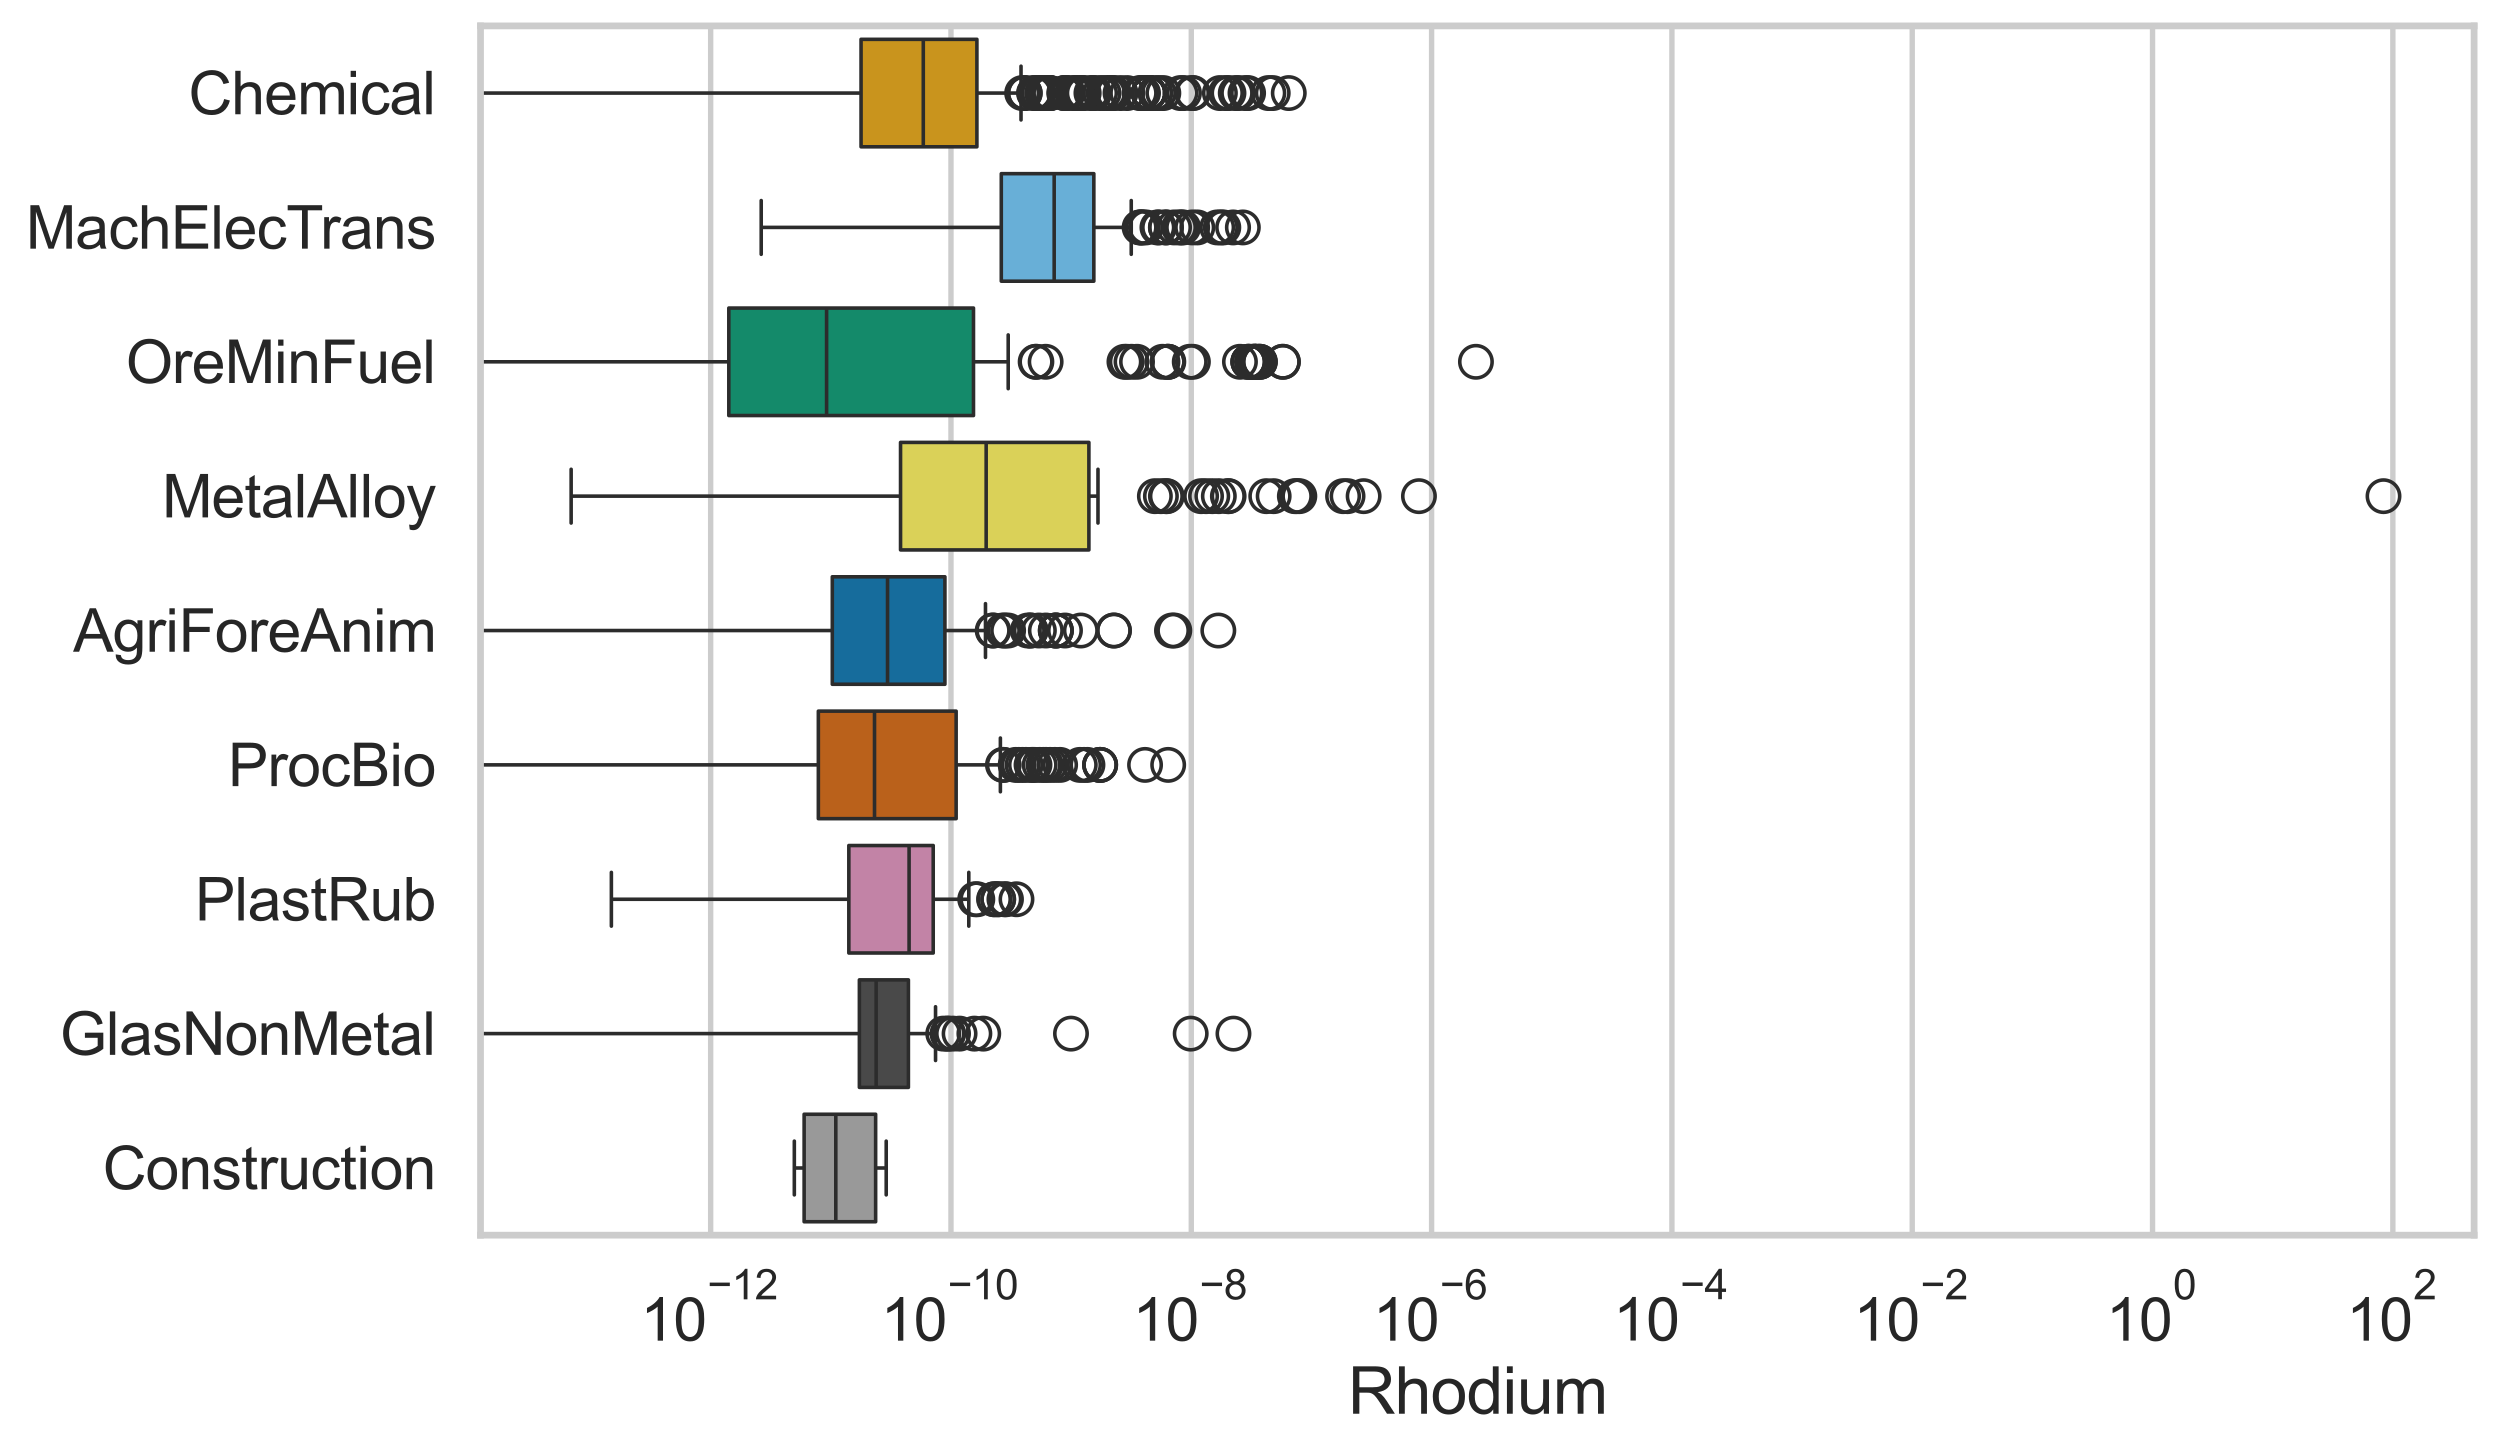 <?xml version="1.0" encoding="utf-8" standalone="no"?>
<!DOCTYPE svg PUBLIC "-//W3C//DTD SVG 1.1//EN"
  "http://www.w3.org/Graphics/SVG/1.1/DTD/svg11.dtd">
<svg xmlns:xlink="http://www.w3.org/1999/xlink" width="695.577pt" height="404.121pt" viewBox="0 0 695.577 404.121" xmlns="http://www.w3.org/2000/svg" version="1.1">
 <defs>
  <style type="text/css">*{stroke-linejoin: round; stroke-linecap: butt}</style>
 </defs>
 <g id="figure_1">
  <g id="patch_1">
   <path d="M 0 404.121 
L 695.577 404.121 
L 695.577 0 
L 0 0 
z
" style="fill: #ffffff"/>
  </g>
  <g id="axes_1">
   <g id="patch_2">
    <path d="M 133.697 343.665 
L 688.377 343.665 
L 688.377 7.2 
L 133.697 7.2 
z
" style="fill: #ffffff"/>
   </g>
   <g id="matplotlib.axis_1">
    <g id="xtick_1">
     <g id="line2d_1">
      <path d="M 197.726 343.665 
L 197.726 7.2 
" clip-path="url(#p642fc588e4)" style="fill: none; stroke: #cccccc; stroke-width: 1.5; stroke-linecap: round"/>
     </g>
     <g id="text_1">
      <!-- $\mathdefault{10^{-12}}$ -->
      <g style="fill: #262626" transform="translate(178.173 373.18) scale(0.165 -0.165)">
       <defs>
        <path id="ArialMT-31" d="M 2384 0 
L 1822 0 
L 1822 3584 
Q 1619 3391 1289 3197 
Q 959 3003 697 2906 
L 697 3450 
Q 1169 3672 1522 3987 
Q 1875 4303 2022 4600 
L 2384 4600 
L 2384 0 
z
" transform="scale(0.016)"/>
        <path id="ArialMT-30" d="M 266 2259 
Q 266 3072 433 3567 
Q 600 4063 929 4331 
Q 1259 4600 1759 4600 
Q 2128 4600 2406 4451 
Q 2684 4303 2865 4023 
Q 3047 3744 3150 3342 
Q 3253 2941 3253 2259 
Q 3253 1453 3087 958 
Q 2922 463 2592 192 
Q 2263 -78 1759 -78 
Q 1097 -78 719 397 
Q 266 969 266 2259 
z
M 844 2259 
Q 844 1131 1108 757 
Q 1372 384 1759 384 
Q 2147 384 2411 759 
Q 2675 1134 2675 2259 
Q 2675 3391 2411 3762 
Q 2147 4134 1753 4134 
Q 1366 4134 1134 3806 
Q 844 3388 844 2259 
z
" transform="scale(0.016)"/>
        <path id="ArialMT-2212" d="M 3381 1997 
L 356 1997 
L 356 2522 
L 3381 2522 
L 3381 1997 
z
" transform="scale(0.016)"/>
        <path id="ArialMT-32" d="M 3222 541 
L 3222 0 
L 194 0 
Q 188 203 259 391 
Q 375 700 629 1000 
Q 884 1300 1366 1694 
Q 2113 2306 2375 2664 
Q 2638 3022 2638 3341 
Q 2638 3675 2398 3904 
Q 2159 4134 1775 4134 
Q 1369 4134 1125 3890 
Q 881 3647 878 3216 
L 300 3275 
Q 359 3922 746 4261 
Q 1134 4600 1788 4600 
Q 2447 4600 2831 4234 
Q 3216 3869 3216 3328 
Q 3216 3053 3103 2787 
Q 2991 2522 2730 2228 
Q 2469 1934 1863 1422 
Q 1356 997 1212 845 
Q 1069 694 975 541 
L 3222 541 
z
" transform="scale(0.016)"/>
       </defs>
       <use xlink:href="#ArialMT-31" transform="translate(0 0.994)"/>
       <use xlink:href="#ArialMT-30" transform="translate(55.615 0.994)"/>
       <use xlink:href="#ArialMT-2212" transform="translate(112.973 70.688) scale(0.7)"/>
       <use xlink:href="#ArialMT-31" transform="translate(153.852 70.688) scale(0.7)"/>
       <use xlink:href="#ArialMT-32" transform="translate(192.782 70.688) scale(0.7)"/>
      </g>
     </g>
    </g>
    <g id="xtick_2">
     <g id="line2d_2">
      <path d="M 264.589 343.665 
L 264.589 7.2 
" clip-path="url(#p642fc588e4)" style="fill: none; stroke: #cccccc; stroke-width: 1.5; stroke-linecap: round"/>
     </g>
     <g id="text_2">
      <!-- $\mathdefault{10^{-10}}$ -->
      <g style="fill: #262626" transform="translate(245.036 373.18) scale(0.165 -0.165)">
       <use xlink:href="#ArialMT-31" transform="translate(0 0.994)"/>
       <use xlink:href="#ArialMT-30" transform="translate(55.615 0.994)"/>
       <use xlink:href="#ArialMT-2212" transform="translate(112.973 70.688) scale(0.7)"/>
       <use xlink:href="#ArialMT-31" transform="translate(153.852 70.688) scale(0.7)"/>
       <use xlink:href="#ArialMT-30" transform="translate(192.782 70.688) scale(0.7)"/>
      </g>
     </g>
    </g>
    <g id="xtick_3">
     <g id="line2d_3">
      <path d="M 331.452 343.665 
L 331.452 7.2 
" clip-path="url(#p642fc588e4)" style="fill: none; stroke: #cccccc; stroke-width: 1.5; stroke-linecap: round"/>
     </g>
     <g id="text_3">
      <!-- $\mathdefault{10^{-8}}$ -->
      <g style="fill: #262626" transform="translate(315.117 373.18) scale(0.165 -0.165)">
       <defs>
        <path id="ArialMT-38" d="M 1131 2484 
Q 781 2613 612 2850 
Q 444 3088 444 3419 
Q 444 3919 803 4259 
Q 1163 4600 1759 4600 
Q 2359 4600 2725 4251 
Q 3091 3903 3091 3403 
Q 3091 3084 2923 2848 
Q 2756 2613 2416 2484 
Q 2838 2347 3058 2040 
Q 3278 1734 3278 1309 
Q 3278 722 2862 322 
Q 2447 -78 1769 -78 
Q 1091 -78 675 323 
Q 259 725 259 1325 
Q 259 1772 486 2073 
Q 713 2375 1131 2484 
z
M 1019 3438 
Q 1019 3113 1228 2906 
Q 1438 2700 1772 2700 
Q 2097 2700 2305 2904 
Q 2513 3109 2513 3406 
Q 2513 3716 2298 3927 
Q 2084 4138 1766 4138 
Q 1444 4138 1231 3931 
Q 1019 3725 1019 3438 
z
M 838 1322 
Q 838 1081 952 856 
Q 1066 631 1291 507 
Q 1516 384 1775 384 
Q 2178 384 2440 643 
Q 2703 903 2703 1303 
Q 2703 1709 2433 1975 
Q 2163 2241 1756 2241 
Q 1359 2241 1098 1978 
Q 838 1716 838 1322 
z
" transform="scale(0.016)"/>
       </defs>
       <use xlink:href="#ArialMT-31" transform="translate(0 0.994)"/>
       <use xlink:href="#ArialMT-30" transform="translate(55.615 0.994)"/>
       <use xlink:href="#ArialMT-2212" transform="translate(112.973 70.688) scale(0.7)"/>
       <use xlink:href="#ArialMT-38" transform="translate(153.852 70.688) scale(0.7)"/>
      </g>
     </g>
    </g>
    <g id="xtick_4">
     <g id="line2d_4">
      <path d="M 398.315 343.665 
L 398.315 7.2 
" clip-path="url(#p642fc588e4)" style="fill: none; stroke: #cccccc; stroke-width: 1.5; stroke-linecap: round"/>
     </g>
     <g id="text_4">
      <!-- $\mathdefault{10^{-6}}$ -->
      <g style="fill: #262626" transform="translate(381.98 373.18) scale(0.165 -0.165)">
       <defs>
        <path id="ArialMT-36" d="M 3184 3459 
L 2625 3416 
Q 2550 3747 2413 3897 
Q 2184 4138 1850 4138 
Q 1581 4138 1378 3988 
Q 1113 3794 959 3422 
Q 806 3050 800 2363 
Q 1003 2672 1297 2822 
Q 1591 2972 1913 2972 
Q 2475 2972 2870 2558 
Q 3266 2144 3266 1488 
Q 3266 1056 3080 686 
Q 2894 316 2569 119 
Q 2244 -78 1831 -78 
Q 1128 -78 684 439 
Q 241 956 241 2144 
Q 241 3472 731 4075 
Q 1159 4600 1884 4600 
Q 2425 4600 2770 4297 
Q 3116 3994 3184 3459 
z
M 888 1484 
Q 888 1194 1011 928 
Q 1134 663 1356 523 
Q 1578 384 1822 384 
Q 2178 384 2434 671 
Q 2691 959 2691 1453 
Q 2691 1928 2437 2201 
Q 2184 2475 1800 2475 
Q 1419 2475 1153 2201 
Q 888 1928 888 1484 
z
" transform="scale(0.016)"/>
       </defs>
       <use xlink:href="#ArialMT-31" transform="translate(0 0.994)"/>
       <use xlink:href="#ArialMT-30" transform="translate(55.615 0.994)"/>
       <use xlink:href="#ArialMT-2212" transform="translate(112.973 70.688) scale(0.7)"/>
       <use xlink:href="#ArialMT-36" transform="translate(153.852 70.688) scale(0.7)"/>
      </g>
     </g>
    </g>
    <g id="xtick_5">
     <g id="line2d_5">
      <path d="M 465.178 343.665 
L 465.178 7.2 
" clip-path="url(#p642fc588e4)" style="fill: none; stroke: #cccccc; stroke-width: 1.5; stroke-linecap: round"/>
     </g>
     <g id="text_5">
      <!-- $\mathdefault{10^{-4}}$ -->
      <g style="fill: #262626" transform="translate(448.843 373.015) scale(0.165 -0.165)">
       <defs>
        <path id="ArialMT-34" d="M 2069 0 
L 2069 1097 
L 81 1097 
L 81 1613 
L 2172 4581 
L 2631 4581 
L 2631 1613 
L 3250 1613 
L 3250 1097 
L 2631 1097 
L 2631 0 
L 2069 0 
z
M 2069 1613 
L 2069 3678 
L 634 1613 
L 2069 1613 
z
" transform="scale(0.016)"/>
       </defs>
       <use xlink:href="#ArialMT-31" transform="translate(0 0.202)"/>
       <use xlink:href="#ArialMT-30" transform="translate(55.615 0.202)"/>
       <use xlink:href="#ArialMT-2212" transform="translate(112.973 69.895) scale(0.7)"/>
       <use xlink:href="#ArialMT-34" transform="translate(153.852 69.895) scale(0.7)"/>
      </g>
     </g>
    </g>
    <g id="xtick_6">
     <g id="line2d_6">
      <path d="M 532.041 343.665 
L 532.041 7.2 
" clip-path="url(#p642fc588e4)" style="fill: none; stroke: #cccccc; stroke-width: 1.5; stroke-linecap: round"/>
     </g>
     <g id="text_6">
      <!-- $\mathdefault{10^{-2}}$ -->
      <g style="fill: #262626" transform="translate(515.706 373.18) scale(0.165 -0.165)">
       <use xlink:href="#ArialMT-31" transform="translate(0 0.994)"/>
       <use xlink:href="#ArialMT-30" transform="translate(55.615 0.994)"/>
       <use xlink:href="#ArialMT-2212" transform="translate(112.973 70.688) scale(0.7)"/>
       <use xlink:href="#ArialMT-32" transform="translate(153.852 70.688) scale(0.7)"/>
      </g>
     </g>
    </g>
    <g id="xtick_7">
     <g id="line2d_7">
      <path d="M 598.904 343.665 
L 598.904 7.2 
" clip-path="url(#p642fc588e4)" style="fill: none; stroke: #cccccc; stroke-width: 1.5; stroke-linecap: round"/>
     </g>
     <g id="text_7">
      <!-- $\mathdefault{10^{0}}$ -->
      <g style="fill: #262626" transform="translate(585.951 373.18) scale(0.165 -0.165)">
       <use xlink:href="#ArialMT-31" transform="translate(0 0.994)"/>
       <use xlink:href="#ArialMT-30" transform="translate(55.615 0.994)"/>
       <use xlink:href="#ArialMT-30" transform="translate(112.973 70.688) scale(0.7)"/>
      </g>
     </g>
    </g>
    <g id="xtick_8">
     <g id="line2d_8">
      <path d="M 665.766 343.665 
L 665.766 7.2 
" clip-path="url(#p642fc588e4)" style="fill: none; stroke: #cccccc; stroke-width: 1.5; stroke-linecap: round"/>
     </g>
     <g id="text_8">
      <!-- $\mathdefault{10^{2}}$ -->
      <g style="fill: #262626" transform="translate(652.814 373.18) scale(0.165 -0.165)">
       <use xlink:href="#ArialMT-31" transform="translate(0 0.994)"/>
       <use xlink:href="#ArialMT-30" transform="translate(55.615 0.994)"/>
       <use xlink:href="#ArialMT-32" transform="translate(112.973 70.688) scale(0.7)"/>
      </g>
     </g>
    </g>
    <g id="text_9">
     <!-- Rhodium -->
     <g style="fill: #262626" transform="translate(375.021 393.344) scale(0.18 -0.18)">
      <defs>
       <path id="ArialMT-52" d="M 503 0 
L 503 4581 
L 2534 4581 
Q 3147 4581 3465 4457 
Q 3784 4334 3975 4021 
Q 4166 3709 4166 3331 
Q 4166 2844 3850 2509 
Q 3534 2175 2875 2084 
Q 3116 1969 3241 1856 
Q 3506 1613 3744 1247 
L 4541 0 
L 3778 0 
L 3172 953 
Q 2906 1366 2734 1584 
Q 2563 1803 2427 1890 
Q 2291 1978 2150 2013 
Q 2047 2034 1813 2034 
L 1109 2034 
L 1109 0 
L 503 0 
z
M 1109 2559 
L 2413 2559 
Q 2828 2559 3062 2645 
Q 3297 2731 3419 2920 
Q 3541 3109 3541 3331 
Q 3541 3656 3305 3865 
Q 3069 4075 2559 4075 
L 1109 4075 
L 1109 2559 
z
" transform="scale(0.016)"/>
       <path id="ArialMT-68" d="M 422 0 
L 422 4581 
L 984 4581 
L 984 2938 
Q 1378 3394 1978 3394 
Q 2347 3394 2619 3248 
Q 2891 3103 3008 2847 
Q 3125 2591 3125 2103 
L 3125 0 
L 2563 0 
L 2563 2103 
Q 2563 2525 2380 2717 
Q 2197 2909 1863 2909 
Q 1613 2909 1392 2779 
Q 1172 2650 1078 2428 
Q 984 2206 984 1816 
L 984 0 
L 422 0 
z
" transform="scale(0.016)"/>
       <path id="ArialMT-6f" d="M 213 1659 
Q 213 2581 725 3025 
Q 1153 3394 1769 3394 
Q 2453 3394 2887 2945 
Q 3322 2497 3322 1706 
Q 3322 1066 3130 698 
Q 2938 331 2570 128 
Q 2203 -75 1769 -75 
Q 1072 -75 642 372 
Q 213 819 213 1659 
z
M 791 1659 
Q 791 1022 1069 705 
Q 1347 388 1769 388 
Q 2188 388 2466 706 
Q 2744 1025 2744 1678 
Q 2744 2294 2464 2611 
Q 2184 2928 1769 2928 
Q 1347 2928 1069 2612 
Q 791 2297 791 1659 
z
" transform="scale(0.016)"/>
       <path id="ArialMT-64" d="M 2575 0 
L 2575 419 
Q 2259 -75 1647 -75 
Q 1250 -75 917 144 
Q 584 363 401 755 
Q 219 1147 219 1656 
Q 219 2153 384 2558 
Q 550 2963 881 3178 
Q 1213 3394 1622 3394 
Q 1922 3394 2156 3267 
Q 2391 3141 2538 2938 
L 2538 4581 
L 3097 4581 
L 3097 0 
L 2575 0 
z
M 797 1656 
Q 797 1019 1065 703 
Q 1334 388 1700 388 
Q 2069 388 2326 689 
Q 2584 991 2584 1609 
Q 2584 2291 2321 2609 
Q 2059 2928 1675 2928 
Q 1300 2928 1048 2622 
Q 797 2316 797 1656 
z
" transform="scale(0.016)"/>
       <path id="ArialMT-69" d="M 425 3934 
L 425 4581 
L 988 4581 
L 988 3934 
L 425 3934 
z
M 425 0 
L 425 3319 
L 988 3319 
L 988 0 
L 425 0 
z
" transform="scale(0.016)"/>
       <path id="ArialMT-75" d="M 2597 0 
L 2597 488 
Q 2209 -75 1544 -75 
Q 1250 -75 995 37 
Q 741 150 617 320 
Q 494 491 444 738 
Q 409 903 409 1263 
L 409 3319 
L 972 3319 
L 972 1478 
Q 972 1038 1006 884 
Q 1059 663 1231 536 
Q 1403 409 1656 409 
Q 1909 409 2131 539 
Q 2353 669 2445 892 
Q 2538 1116 2538 1541 
L 2538 3319 
L 3100 3319 
L 3100 0 
L 2597 0 
z
" transform="scale(0.016)"/>
       <path id="ArialMT-6d" d="M 422 0 
L 422 3319 
L 925 3319 
L 925 2853 
Q 1081 3097 1340 3245 
Q 1600 3394 1931 3394 
Q 2300 3394 2536 3241 
Q 2772 3088 2869 2813 
Q 3263 3394 3894 3394 
Q 4388 3394 4653 3120 
Q 4919 2847 4919 2278 
L 4919 0 
L 4359 0 
L 4359 2091 
Q 4359 2428 4304 2576 
Q 4250 2725 4106 2815 
Q 3963 2906 3769 2906 
Q 3419 2906 3187 2673 
Q 2956 2441 2956 1928 
L 2956 0 
L 2394 0 
L 2394 2156 
Q 2394 2531 2256 2718 
Q 2119 2906 1806 2906 
Q 1569 2906 1367 2781 
Q 1166 2656 1075 2415 
Q 984 2175 984 1722 
L 984 0 
L 422 0 
z
" transform="scale(0.016)"/>
      </defs>
      <use xlink:href="#ArialMT-52"/>
      <use xlink:href="#ArialMT-68" transform="translate(72.217 0)"/>
      <use xlink:href="#ArialMT-6f" transform="translate(127.832 0)"/>
      <use xlink:href="#ArialMT-64" transform="translate(183.447 0)"/>
      <use xlink:href="#ArialMT-69" transform="translate(239.062 0)"/>
      <use xlink:href="#ArialMT-75" transform="translate(261.279 0)"/>
      <use xlink:href="#ArialMT-6d" transform="translate(316.895 0)"/>
     </g>
    </g>
   </g>
   <g id="matplotlib.axis_2">
    <g id="ytick_1">
     <g id="text_10">
      <!-- Chemical -->
      <g style="fill: #262626" transform="translate(52.428 31.798) scale(0.165 -0.165)">
       <defs>
        <path id="ArialMT-43" d="M 3763 1606 
L 4369 1453 
Q 4178 706 3683 314 
Q 3188 -78 2472 -78 
Q 1731 -78 1267 223 
Q 803 525 561 1097 
Q 319 1669 319 2325 
Q 319 3041 592 3573 
Q 866 4106 1370 4382 
Q 1875 4659 2481 4659 
Q 3169 4659 3637 4309 
Q 4106 3959 4291 3325 
L 3694 3184 
Q 3534 3684 3231 3912 
Q 2928 4141 2469 4141 
Q 1941 4141 1586 3887 
Q 1231 3634 1087 3207 
Q 944 2781 944 2328 
Q 944 1744 1114 1308 
Q 1284 872 1643 656 
Q 2003 441 2422 441 
Q 2931 441 3284 734 
Q 3638 1028 3763 1606 
z
" transform="scale(0.016)"/>
        <path id="ArialMT-65" d="M 2694 1069 
L 3275 997 
Q 3138 488 2766 206 
Q 2394 -75 1816 -75 
Q 1088 -75 661 373 
Q 234 822 234 1631 
Q 234 2469 665 2931 
Q 1097 3394 1784 3394 
Q 2450 3394 2872 2941 
Q 3294 2488 3294 1666 
Q 3294 1616 3291 1516 
L 816 1516 
Q 847 969 1125 678 
Q 1403 388 1819 388 
Q 2128 388 2347 550 
Q 2566 713 2694 1069 
z
M 847 1978 
L 2700 1978 
Q 2663 2397 2488 2606 
Q 2219 2931 1791 2931 
Q 1403 2931 1139 2672 
Q 875 2413 847 1978 
z
" transform="scale(0.016)"/>
        <path id="ArialMT-63" d="M 2588 1216 
L 3141 1144 
Q 3050 572 2676 248 
Q 2303 -75 1759 -75 
Q 1078 -75 664 370 
Q 250 816 250 1647 
Q 250 2184 428 2587 
Q 606 2991 970 3192 
Q 1334 3394 1763 3394 
Q 2303 3394 2647 3120 
Q 2991 2847 3088 2344 
L 2541 2259 
Q 2463 2594 2264 2762 
Q 2066 2931 1784 2931 
Q 1359 2931 1093 2626 
Q 828 2322 828 1663 
Q 828 994 1084 691 
Q 1341 388 1753 388 
Q 2084 388 2306 591 
Q 2528 794 2588 1216 
z
" transform="scale(0.016)"/>
        <path id="ArialMT-61" d="M 2588 409 
Q 2275 144 1986 34 
Q 1697 -75 1366 -75 
Q 819 -75 525 192 
Q 231 459 231 875 
Q 231 1119 342 1320 
Q 453 1522 633 1644 
Q 813 1766 1038 1828 
Q 1203 1872 1538 1913 
Q 2219 1994 2541 2106 
Q 2544 2222 2544 2253 
Q 2544 2597 2384 2738 
Q 2169 2928 1744 2928 
Q 1347 2928 1158 2789 
Q 969 2650 878 2297 
L 328 2372 
Q 403 2725 575 2942 
Q 747 3159 1072 3276 
Q 1397 3394 1825 3394 
Q 2250 3394 2515 3294 
Q 2781 3194 2906 3042 
Q 3031 2891 3081 2659 
Q 3109 2516 3109 2141 
L 3109 1391 
Q 3109 606 3145 398 
Q 3181 191 3288 0 
L 2700 0 
Q 2613 175 2588 409 
z
M 2541 1666 
Q 2234 1541 1622 1453 
Q 1275 1403 1131 1340 
Q 988 1278 909 1158 
Q 831 1038 831 891 
Q 831 666 1001 516 
Q 1172 366 1500 366 
Q 1825 366 2078 508 
Q 2331 650 2450 897 
Q 2541 1088 2541 1459 
L 2541 1666 
z
" transform="scale(0.016)"/>
        <path id="ArialMT-6c" d="M 409 0 
L 409 4581 
L 972 4581 
L 972 0 
L 409 0 
z
" transform="scale(0.016)"/>
       </defs>
       <use xlink:href="#ArialMT-43"/>
       <use xlink:href="#ArialMT-68" transform="translate(72.217 0)"/>
       <use xlink:href="#ArialMT-65" transform="translate(127.832 0)"/>
       <use xlink:href="#ArialMT-6d" transform="translate(183.447 0)"/>
       <use xlink:href="#ArialMT-69" transform="translate(266.748 0)"/>
       <use xlink:href="#ArialMT-63" transform="translate(288.965 0)"/>
       <use xlink:href="#ArialMT-61" transform="translate(338.965 0)"/>
       <use xlink:href="#ArialMT-6c" transform="translate(394.58 0)"/>
      </g>
     </g>
    </g>
    <g id="ytick_2">
     <g id="text_11">
      <!-- MachElecTrans -->
      <g style="fill: #262626" transform="translate(7.2 69.183) scale(0.165 -0.165)">
       <defs>
        <path id="ArialMT-4d" d="M 475 0 
L 475 4581 
L 1388 4581 
L 2472 1338 
Q 2622 884 2691 659 
Q 2769 909 2934 1394 
L 4031 4581 
L 4847 4581 
L 4847 0 
L 4263 0 
L 4263 3834 
L 2931 0 
L 2384 0 
L 1059 3900 
L 1059 0 
L 475 0 
z
" transform="scale(0.016)"/>
        <path id="ArialMT-45" d="M 506 0 
L 506 4581 
L 3819 4581 
L 3819 4041 
L 1113 4041 
L 1113 2638 
L 3647 2638 
L 3647 2100 
L 1113 2100 
L 1113 541 
L 3925 541 
L 3925 0 
L 506 0 
z
" transform="scale(0.016)"/>
        <path id="ArialMT-54" d="M 1659 0 
L 1659 4041 
L 150 4041 
L 150 4581 
L 3781 4581 
L 3781 4041 
L 2266 4041 
L 2266 0 
L 1659 0 
z
" transform="scale(0.016)"/>
        <path id="ArialMT-72" d="M 416 0 
L 416 3319 
L 922 3319 
L 922 2816 
Q 1116 3169 1280 3281 
Q 1444 3394 1641 3394 
Q 1925 3394 2219 3213 
L 2025 2691 
Q 1819 2813 1613 2813 
Q 1428 2813 1281 2702 
Q 1134 2591 1072 2394 
Q 978 2094 978 1738 
L 978 0 
L 416 0 
z
" transform="scale(0.016)"/>
        <path id="ArialMT-6e" d="M 422 0 
L 422 3319 
L 928 3319 
L 928 2847 
Q 1294 3394 1984 3394 
Q 2284 3394 2536 3286 
Q 2788 3178 2913 3003 
Q 3038 2828 3088 2588 
Q 3119 2431 3119 2041 
L 3119 0 
L 2556 0 
L 2556 2019 
Q 2556 2363 2490 2533 
Q 2425 2703 2258 2804 
Q 2091 2906 1866 2906 
Q 1506 2906 1245 2678 
Q 984 2450 984 1813 
L 984 0 
L 422 0 
z
" transform="scale(0.016)"/>
        <path id="ArialMT-73" d="M 197 991 
L 753 1078 
Q 800 744 1014 566 
Q 1228 388 1613 388 
Q 2000 388 2187 545 
Q 2375 703 2375 916 
Q 2375 1106 2209 1216 
Q 2094 1291 1634 1406 
Q 1016 1563 777 1677 
Q 538 1791 414 1992 
Q 291 2194 291 2438 
Q 291 2659 392 2848 
Q 494 3038 669 3163 
Q 800 3259 1026 3326 
Q 1253 3394 1513 3394 
Q 1903 3394 2198 3281 
Q 2494 3169 2634 2976 
Q 2775 2784 2828 2463 
L 2278 2388 
Q 2241 2644 2061 2787 
Q 1881 2931 1553 2931 
Q 1166 2931 1000 2803 
Q 834 2675 834 2503 
Q 834 2394 903 2306 
Q 972 2216 1119 2156 
Q 1203 2125 1616 2013 
Q 2213 1853 2448 1751 
Q 2684 1650 2818 1456 
Q 2953 1263 2953 975 
Q 2953 694 2789 445 
Q 2625 197 2315 61 
Q 2006 -75 1616 -75 
Q 969 -75 630 194 
Q 291 463 197 991 
z
" transform="scale(0.016)"/>
       </defs>
       <use xlink:href="#ArialMT-4d"/>
       <use xlink:href="#ArialMT-61" transform="translate(83.301 0)"/>
       <use xlink:href="#ArialMT-63" transform="translate(138.916 0)"/>
       <use xlink:href="#ArialMT-68" transform="translate(188.916 0)"/>
       <use xlink:href="#ArialMT-45" transform="translate(244.531 0)"/>
       <use xlink:href="#ArialMT-6c" transform="translate(311.23 0)"/>
       <use xlink:href="#ArialMT-65" transform="translate(333.447 0)"/>
       <use xlink:href="#ArialMT-63" transform="translate(389.062 0)"/>
       <use xlink:href="#ArialMT-54" transform="translate(439.062 0)"/>
       <use xlink:href="#ArialMT-72" transform="translate(496.396 0)"/>
       <use xlink:href="#ArialMT-61" transform="translate(529.697 0)"/>
       <use xlink:href="#ArialMT-6e" transform="translate(585.312 0)"/>
       <use xlink:href="#ArialMT-73" transform="translate(640.928 0)"/>
      </g>
     </g>
    </g>
    <g id="ytick_3">
     <g id="text_12">
      <!-- OreMinFuel -->
      <g style="fill: #262626" transform="translate(35.013 106.568) scale(0.165 -0.165)">
       <defs>
        <path id="ArialMT-4f" d="M 309 2231 
Q 309 3372 921 4017 
Q 1534 4663 2503 4663 
Q 3138 4663 3647 4359 
Q 4156 4056 4423 3514 
Q 4691 2972 4691 2284 
Q 4691 1588 4409 1038 
Q 4128 488 3612 205 
Q 3097 -78 2500 -78 
Q 1853 -78 1343 234 
Q 834 547 571 1087 
Q 309 1628 309 2231 
z
M 934 2222 
Q 934 1394 1379 917 
Q 1825 441 2497 441 
Q 3181 441 3623 922 
Q 4066 1403 4066 2288 
Q 4066 2847 3877 3264 
Q 3688 3681 3323 3911 
Q 2959 4141 2506 4141 
Q 1863 4141 1398 3698 
Q 934 3256 934 2222 
z
" transform="scale(0.016)"/>
        <path id="ArialMT-46" d="M 525 0 
L 525 4581 
L 3616 4581 
L 3616 4041 
L 1131 4041 
L 1131 2622 
L 3281 2622 
L 3281 2081 
L 1131 2081 
L 1131 0 
L 525 0 
z
" transform="scale(0.016)"/>
       </defs>
       <use xlink:href="#ArialMT-4f"/>
       <use xlink:href="#ArialMT-72" transform="translate(77.783 0)"/>
       <use xlink:href="#ArialMT-65" transform="translate(111.084 0)"/>
       <use xlink:href="#ArialMT-4d" transform="translate(166.699 0)"/>
       <use xlink:href="#ArialMT-69" transform="translate(250 0)"/>
       <use xlink:href="#ArialMT-6e" transform="translate(272.217 0)"/>
       <use xlink:href="#ArialMT-46" transform="translate(327.832 0)"/>
       <use xlink:href="#ArialMT-75" transform="translate(388.916 0)"/>
       <use xlink:href="#ArialMT-65" transform="translate(444.531 0)"/>
       <use xlink:href="#ArialMT-6c" transform="translate(500.146 0)"/>
      </g>
     </g>
    </g>
    <g id="ytick_4">
     <g id="text_13">
      <!-- MetalAlloy -->
      <g style="fill: #262626" transform="translate(45.088 143.953) scale(0.165 -0.165)">
       <defs>
        <path id="ArialMT-74" d="M 1650 503 
L 1731 6 
Q 1494 -44 1306 -44 
Q 1000 -44 831 53 
Q 663 150 594 308 
Q 525 466 525 972 
L 525 2881 
L 113 2881 
L 113 3319 
L 525 3319 
L 525 4141 
L 1084 4478 
L 1084 3319 
L 1650 3319 
L 1650 2881 
L 1084 2881 
L 1084 941 
Q 1084 700 1114 631 
Q 1144 563 1211 522 
Q 1278 481 1403 481 
Q 1497 481 1650 503 
z
" transform="scale(0.016)"/>
        <path id="ArialMT-41" d="M -9 0 
L 1750 4581 
L 2403 4581 
L 4278 0 
L 3588 0 
L 3053 1388 
L 1138 1388 
L 634 0 
L -9 0 
z
M 1313 1881 
L 2866 1881 
L 2388 3150 
Q 2169 3728 2063 4100 
Q 1975 3659 1816 3225 
L 1313 1881 
z
" transform="scale(0.016)"/>
        <path id="ArialMT-79" d="M 397 -1278 
L 334 -750 
Q 519 -800 656 -800 
Q 844 -800 956 -737 
Q 1069 -675 1141 -563 
Q 1194 -478 1313 -144 
Q 1328 -97 1363 -6 
L 103 3319 
L 709 3319 
L 1400 1397 
Q 1534 1031 1641 628 
Q 1738 1016 1872 1384 
L 2581 3319 
L 3144 3319 
L 1881 -56 
Q 1678 -603 1566 -809 
Q 1416 -1088 1222 -1217 
Q 1028 -1347 759 -1347 
Q 597 -1347 397 -1278 
z
" transform="scale(0.016)"/>
       </defs>
       <use xlink:href="#ArialMT-4d"/>
       <use xlink:href="#ArialMT-65" transform="translate(83.301 0)"/>
       <use xlink:href="#ArialMT-74" transform="translate(138.916 0)"/>
       <use xlink:href="#ArialMT-61" transform="translate(166.699 0)"/>
       <use xlink:href="#ArialMT-6c" transform="translate(222.314 0)"/>
       <use xlink:href="#ArialMT-41" transform="translate(244.531 0)"/>
       <use xlink:href="#ArialMT-6c" transform="translate(311.23 0)"/>
       <use xlink:href="#ArialMT-6c" transform="translate(333.447 0)"/>
       <use xlink:href="#ArialMT-6f" transform="translate(355.664 0)"/>
       <use xlink:href="#ArialMT-79" transform="translate(411.279 0)"/>
      </g>
     </g>
    </g>
    <g id="ytick_5">
     <g id="text_14">
      <!-- AgriForeAnim -->
      <g style="fill: #262626" transform="translate(20.341 181.337) scale(0.165 -0.165)">
       <defs>
        <path id="ArialMT-67" d="M 319 -275 
L 866 -356 
Q 900 -609 1056 -725 
Q 1266 -881 1628 -881 
Q 2019 -881 2231 -725 
Q 2444 -569 2519 -288 
Q 2563 -116 2559 434 
Q 2191 0 1641 0 
Q 956 0 581 494 
Q 206 988 206 1678 
Q 206 2153 378 2554 
Q 550 2956 876 3175 
Q 1203 3394 1644 3394 
Q 2231 3394 2613 2919 
L 2613 3319 
L 3131 3319 
L 3131 450 
Q 3131 -325 2973 -648 
Q 2816 -972 2473 -1159 
Q 2131 -1347 1631 -1347 
Q 1038 -1347 672 -1080 
Q 306 -813 319 -275 
z
M 784 1719 
Q 784 1066 1043 766 
Q 1303 466 1694 466 
Q 2081 466 2343 764 
Q 2606 1063 2606 1700 
Q 2606 2309 2336 2618 
Q 2066 2928 1684 2928 
Q 1309 2928 1046 2623 
Q 784 2319 784 1719 
z
" transform="scale(0.016)"/>
       </defs>
       <use xlink:href="#ArialMT-41"/>
       <use xlink:href="#ArialMT-67" transform="translate(66.699 0)"/>
       <use xlink:href="#ArialMT-72" transform="translate(122.314 0)"/>
       <use xlink:href="#ArialMT-69" transform="translate(155.615 0)"/>
       <use xlink:href="#ArialMT-46" transform="translate(177.832 0)"/>
       <use xlink:href="#ArialMT-6f" transform="translate(238.916 0)"/>
       <use xlink:href="#ArialMT-72" transform="translate(294.531 0)"/>
       <use xlink:href="#ArialMT-65" transform="translate(327.832 0)"/>
       <use xlink:href="#ArialMT-41" transform="translate(383.447 0)"/>
       <use xlink:href="#ArialMT-6e" transform="translate(450.146 0)"/>
       <use xlink:href="#ArialMT-69" transform="translate(505.762 0)"/>
       <use xlink:href="#ArialMT-6d" transform="translate(527.979 0)"/>
      </g>
     </g>
    </g>
    <g id="ytick_6">
     <g id="text_15">
      <!-- ProcBio -->
      <g style="fill: #262626" transform="translate(63.424 218.722) scale(0.165 -0.165)">
       <defs>
        <path id="ArialMT-50" d="M 494 0 
L 494 4581 
L 2222 4581 
Q 2678 4581 2919 4538 
Q 3256 4481 3484 4323 
Q 3713 4166 3852 3881 
Q 3991 3597 3991 3256 
Q 3991 2672 3619 2267 
Q 3247 1863 2275 1863 
L 1100 1863 
L 1100 0 
L 494 0 
z
M 1100 2403 
L 2284 2403 
Q 2872 2403 3119 2622 
Q 3366 2841 3366 3238 
Q 3366 3525 3220 3729 
Q 3075 3934 2838 4000 
Q 2684 4041 2272 4041 
L 1100 4041 
L 1100 2403 
z
" transform="scale(0.016)"/>
        <path id="ArialMT-42" d="M 469 0 
L 469 4581 
L 2188 4581 
Q 2713 4581 3030 4442 
Q 3347 4303 3526 4014 
Q 3706 3725 3706 3409 
Q 3706 3116 3547 2856 
Q 3388 2597 3066 2438 
Q 3481 2316 3704 2022 
Q 3928 1728 3928 1328 
Q 3928 1006 3792 729 
Q 3656 453 3456 303 
Q 3256 153 2954 76 
Q 2653 0 2216 0 
L 469 0 
z
M 1075 2656 
L 2066 2656 
Q 2469 2656 2644 2709 
Q 2875 2778 2992 2937 
Q 3109 3097 3109 3338 
Q 3109 3566 3000 3739 
Q 2891 3913 2687 3977 
Q 2484 4041 1991 4041 
L 1075 4041 
L 1075 2656 
z
M 1075 541 
L 2216 541 
Q 2509 541 2628 563 
Q 2838 600 2978 687 
Q 3119 775 3209 942 
Q 3300 1109 3300 1328 
Q 3300 1584 3169 1773 
Q 3038 1963 2805 2039 
Q 2572 2116 2134 2116 
L 1075 2116 
L 1075 541 
z
" transform="scale(0.016)"/>
       </defs>
       <use xlink:href="#ArialMT-50"/>
       <use xlink:href="#ArialMT-72" transform="translate(66.699 0)"/>
       <use xlink:href="#ArialMT-6f" transform="translate(100 0)"/>
       <use xlink:href="#ArialMT-63" transform="translate(155.615 0)"/>
       <use xlink:href="#ArialMT-42" transform="translate(205.615 0)"/>
       <use xlink:href="#ArialMT-69" transform="translate(272.314 0)"/>
       <use xlink:href="#ArialMT-6f" transform="translate(294.531 0)"/>
      </g>
     </g>
    </g>
    <g id="ytick_7">
     <g id="text_16">
      <!-- PlastRub -->
      <g style="fill: #262626" transform="translate(54.248 256.107) scale(0.165 -0.165)">
       <defs>
        <path id="ArialMT-62" d="M 941 0 
L 419 0 
L 419 4581 
L 981 4581 
L 981 2947 
Q 1338 3394 1891 3394 
Q 2197 3394 2470 3270 
Q 2744 3147 2920 2923 
Q 3097 2700 3197 2384 
Q 3297 2069 3297 1709 
Q 3297 856 2875 390 
Q 2453 -75 1863 -75 
Q 1275 -75 941 416 
L 941 0 
z
M 934 1684 
Q 934 1088 1097 822 
Q 1363 388 1816 388 
Q 2184 388 2453 708 
Q 2722 1028 2722 1663 
Q 2722 2313 2464 2622 
Q 2206 2931 1841 2931 
Q 1472 2931 1203 2611 
Q 934 2291 934 1684 
z
" transform="scale(0.016)"/>
       </defs>
       <use xlink:href="#ArialMT-50"/>
       <use xlink:href="#ArialMT-6c" transform="translate(66.699 0)"/>
       <use xlink:href="#ArialMT-61" transform="translate(88.916 0)"/>
       <use xlink:href="#ArialMT-73" transform="translate(144.531 0)"/>
       <use xlink:href="#ArialMT-74" transform="translate(194.531 0)"/>
       <use xlink:href="#ArialMT-52" transform="translate(222.314 0)"/>
       <use xlink:href="#ArialMT-75" transform="translate(294.531 0)"/>
       <use xlink:href="#ArialMT-62" transform="translate(350.146 0)"/>
      </g>
     </g>
    </g>
    <g id="ytick_8">
     <g id="text_17">
      <!-- GlasNonMetal -->
      <g style="fill: #262626" transform="translate(16.659 293.492) scale(0.165 -0.165)">
       <defs>
        <path id="ArialMT-47" d="M 2638 1797 
L 2638 2334 
L 4578 2338 
L 4578 638 
Q 4131 281 3656 101 
Q 3181 -78 2681 -78 
Q 2006 -78 1454 211 
Q 903 500 622 1047 
Q 341 1594 341 2269 
Q 341 2938 620 3517 
Q 900 4097 1425 4378 
Q 1950 4659 2634 4659 
Q 3131 4659 3532 4498 
Q 3934 4338 4162 4050 
Q 4391 3763 4509 3300 
L 3963 3150 
Q 3859 3500 3706 3700 
Q 3553 3900 3268 4020 
Q 2984 4141 2638 4141 
Q 2222 4141 1919 4014 
Q 1616 3888 1430 3681 
Q 1244 3475 1141 3228 
Q 966 2803 966 2306 
Q 966 1694 1177 1281 
Q 1388 869 1791 669 
Q 2194 469 2647 469 
Q 3041 469 3416 620 
Q 3791 772 3984 944 
L 3984 1797 
L 2638 1797 
z
" transform="scale(0.016)"/>
        <path id="ArialMT-4e" d="M 488 0 
L 488 4581 
L 1109 4581 
L 3516 984 
L 3516 4581 
L 4097 4581 
L 4097 0 
L 3475 0 
L 1069 3600 
L 1069 0 
L 488 0 
z
" transform="scale(0.016)"/>
       </defs>
       <use xlink:href="#ArialMT-47"/>
       <use xlink:href="#ArialMT-6c" transform="translate(77.783 0)"/>
       <use xlink:href="#ArialMT-61" transform="translate(100 0)"/>
       <use xlink:href="#ArialMT-73" transform="translate(155.615 0)"/>
       <use xlink:href="#ArialMT-4e" transform="translate(205.615 0)"/>
       <use xlink:href="#ArialMT-6f" transform="translate(277.832 0)"/>
       <use xlink:href="#ArialMT-6e" transform="translate(333.447 0)"/>
       <use xlink:href="#ArialMT-4d" transform="translate(389.062 0)"/>
       <use xlink:href="#ArialMT-65" transform="translate(472.363 0)"/>
       <use xlink:href="#ArialMT-74" transform="translate(527.979 0)"/>
       <use xlink:href="#ArialMT-61" transform="translate(555.762 0)"/>
       <use xlink:href="#ArialMT-6c" transform="translate(611.377 0)"/>
      </g>
     </g>
    </g>
    <g id="ytick_9">
     <g id="text_18">
      <!-- Construction -->
      <g style="fill: #262626" transform="translate(28.575 330.877) scale(0.165 -0.165)">
       <use xlink:href="#ArialMT-43"/>
       <use xlink:href="#ArialMT-6f" transform="translate(72.217 0)"/>
       <use xlink:href="#ArialMT-6e" transform="translate(127.832 0)"/>
       <use xlink:href="#ArialMT-73" transform="translate(183.447 0)"/>
       <use xlink:href="#ArialMT-74" transform="translate(233.447 0)"/>
       <use xlink:href="#ArialMT-72" transform="translate(261.23 0)"/>
       <use xlink:href="#ArialMT-75" transform="translate(294.531 0)"/>
       <use xlink:href="#ArialMT-63" transform="translate(350.146 0)"/>
       <use xlink:href="#ArialMT-74" transform="translate(400.146 0)"/>
       <use xlink:href="#ArialMT-69" transform="translate(427.93 0)"/>
       <use xlink:href="#ArialMT-6f" transform="translate(450.146 0)"/>
       <use xlink:href="#ArialMT-6e" transform="translate(505.762 0)"/>
      </g>
     </g>
    </g>
   </g>
   <g id="patch_3">
    <path d="M 239.572 10.938 
L 239.572 40.846 
L 271.802 40.846 
L 271.802 10.938 
L 239.572 10.938 
z
" clip-path="url(#p642fc588e4)" style="fill: #c9941d; stroke: #2c2c2c; stroke-linejoin: miter"/>
   </g>
   <g id="line2d_9">
    <path d="M 239.572 25.892 
L -1 25.892 
" clip-path="url(#p642fc588e4)" style="fill: none; stroke: #2c2c2c"/>
   </g>
   <g id="line2d_10">
    <path d="M 271.802 25.892 
L 284.079 25.892 
" clip-path="url(#p642fc588e4)" style="fill: none; stroke: #2c2c2c"/>
   </g>
   <g id="line2d_11">
    <path clip-path="url(#p642fc588e4)" style="fill: none; stroke: #2c2c2c; stroke-linecap: round"/>
   </g>
   <g id="line2d_12">
    <path d="M 284.079 18.415 
L 284.079 33.369 
" clip-path="url(#p642fc588e4)" style="fill: none; stroke: #2c2c2c; stroke-linecap: round"/>
   </g>
   <g id="line2d_13">
    <defs>
     <path id="m4dfe2e1d7e" d="M 0 4.5 
C 1.193 4.5 2.338 4.026 3.182 3.182 
C 4.026 2.338 4.5 1.193 4.5 0 
C 4.5 -1.193 4.026 -2.338 3.182 -3.182 
C 2.338 -4.026 1.193 -4.5 0 -4.5 
C -1.193 -4.5 -2.338 -4.026 -3.182 -3.182 
C -4.026 -2.338 -4.5 -1.193 -4.5 0 
C -4.5 1.193 -4.026 2.338 -3.182 3.182 
C -2.338 4.026 -1.193 4.5 0 4.5 
z
" style="stroke: #2c2c2c"/>
    </defs>
    <g clip-path="url(#p642fc588e4)">
     <use xlink:href="#m4dfe2e1d7e" x="296.099" y="25.892" style="fill-opacity: 0; stroke: #2c2c2c"/>
     <use xlink:href="#m4dfe2e1d7e" x="309.279" y="25.892" style="fill-opacity: 0; stroke: #2c2c2c"/>
     <use xlink:href="#m4dfe2e1d7e" x="329.418" y="25.892" style="fill-opacity: 0; stroke: #2c2c2c"/>
     <use xlink:href="#m4dfe2e1d7e" x="301.513" y="25.892" style="fill-opacity: 0; stroke: #2c2c2c"/>
     <use xlink:href="#m4dfe2e1d7e" x="291.634" y="25.892" style="fill-opacity: 0; stroke: #2c2c2c"/>
     <use xlink:href="#m4dfe2e1d7e" x="344.515" y="25.892" style="fill-opacity: 0; stroke: #2c2c2c"/>
     <use xlink:href="#m4dfe2e1d7e" x="292.059" y="25.892" style="fill-opacity: 0; stroke: #2c2c2c"/>
     <use xlink:href="#m4dfe2e1d7e" x="285.11" y="25.892" style="fill-opacity: 0; stroke: #2c2c2c"/>
     <use xlink:href="#m4dfe2e1d7e" x="319.652" y="25.892" style="fill-opacity: 0; stroke: #2c2c2c"/>
     <use xlink:href="#m4dfe2e1d7e" x="290.012" y="25.892" style="fill-opacity: 0; stroke: #2c2c2c"/>
     <use xlink:href="#m4dfe2e1d7e" x="301.192" y="25.892" style="fill-opacity: 0; stroke: #2c2c2c"/>
     <use xlink:href="#m4dfe2e1d7e" x="341.798" y="25.892" style="fill-opacity: 0; stroke: #2c2c2c"/>
     <use xlink:href="#m4dfe2e1d7e" x="289.034" y="25.892" style="fill-opacity: 0; stroke: #2c2c2c"/>
     <use xlink:href="#m4dfe2e1d7e" x="284.395" y="25.892" style="fill-opacity: 0; stroke: #2c2c2c"/>
     <use xlink:href="#m4dfe2e1d7e" x="308.571" y="25.892" style="fill-opacity: 0; stroke: #2c2c2c"/>
     <use xlink:href="#m4dfe2e1d7e" x="358.574" y="25.892" style="fill-opacity: 0; stroke: #2c2c2c"/>
     <use xlink:href="#m4dfe2e1d7e" x="296.383" y="25.892" style="fill-opacity: 0; stroke: #2c2c2c"/>
     <use xlink:href="#m4dfe2e1d7e" x="299.387" y="25.892" style="fill-opacity: 0; stroke: #2c2c2c"/>
     <use xlink:href="#m4dfe2e1d7e" x="290.225" y="25.892" style="fill-opacity: 0; stroke: #2c2c2c"/>
     <use xlink:href="#m4dfe2e1d7e" x="319.652" y="25.892" style="fill-opacity: 0; stroke: #2c2c2c"/>
     <use xlink:href="#m4dfe2e1d7e" x="306.083" y="25.892" style="fill-opacity: 0; stroke: #2c2c2c"/>
     <use xlink:href="#m4dfe2e1d7e" x="318.023" y="25.892" style="fill-opacity: 0; stroke: #2c2c2c"/>
     <use xlink:href="#m4dfe2e1d7e" x="352.904" y="25.892" style="fill-opacity: 0; stroke: #2c2c2c"/>
     <use xlink:href="#m4dfe2e1d7e" x="308.309" y="25.892" style="fill-opacity: 0; stroke: #2c2c2c"/>
     <use xlink:href="#m4dfe2e1d7e" x="285.109" y="25.892" style="fill-opacity: 0; stroke: #2c2c2c"/>
     <use xlink:href="#m4dfe2e1d7e" x="304.48" y="25.892" style="fill-opacity: 0; stroke: #2c2c2c"/>
     <use xlink:href="#m4dfe2e1d7e" x="319.652" y="25.892" style="fill-opacity: 0; stroke: #2c2c2c"/>
     <use xlink:href="#m4dfe2e1d7e" x="303.671" y="25.892" style="fill-opacity: 0; stroke: #2c2c2c"/>
     <use xlink:href="#m4dfe2e1d7e" x="311.767" y="25.892" style="fill-opacity: 0; stroke: #2c2c2c"/>
     <use xlink:href="#m4dfe2e1d7e" x="287.707" y="25.892" style="fill-opacity: 0; stroke: #2c2c2c"/>
     <use xlink:href="#m4dfe2e1d7e" x="319.652" y="25.892" style="fill-opacity: 0; stroke: #2c2c2c"/>
     <use xlink:href="#m4dfe2e1d7e" x="317.099" y="25.892" style="fill-opacity: 0; stroke: #2c2c2c"/>
     <use xlink:href="#m4dfe2e1d7e" x="309.915" y="25.892" style="fill-opacity: 0; stroke: #2c2c2c"/>
     <use xlink:href="#m4dfe2e1d7e" x="298.695" y="25.892" style="fill-opacity: 0; stroke: #2c2c2c"/>
     <use xlink:href="#m4dfe2e1d7e" x="319.652" y="25.892" style="fill-opacity: 0; stroke: #2c2c2c"/>
     <use xlink:href="#m4dfe2e1d7e" x="319.557" y="25.892" style="fill-opacity: 0; stroke: #2c2c2c"/>
     <use xlink:href="#m4dfe2e1d7e" x="321.472" y="25.892" style="fill-opacity: 0; stroke: #2c2c2c"/>
     <use xlink:href="#m4dfe2e1d7e" x="291.965" y="25.892" style="fill-opacity: 0; stroke: #2c2c2c"/>
     <use xlink:href="#m4dfe2e1d7e" x="331.653" y="25.892" style="fill-opacity: 0; stroke: #2c2c2c"/>
     <use xlink:href="#m4dfe2e1d7e" x="347.259" y="25.892" style="fill-opacity: 0; stroke: #2c2c2c"/>
     <use xlink:href="#m4dfe2e1d7e" x="288.668" y="25.892" style="fill-opacity: 0; stroke: #2c2c2c"/>
     <use xlink:href="#m4dfe2e1d7e" x="339.412" y="25.892" style="fill-opacity: 0; stroke: #2c2c2c"/>
     <use xlink:href="#m4dfe2e1d7e" x="319.652" y="25.892" style="fill-opacity: 0; stroke: #2c2c2c"/>
     <use xlink:href="#m4dfe2e1d7e" x="303.892" y="25.892" style="fill-opacity: 0; stroke: #2c2c2c"/>
     <use xlink:href="#m4dfe2e1d7e" x="297.117" y="25.892" style="fill-opacity: 0; stroke: #2c2c2c"/>
     <use xlink:href="#m4dfe2e1d7e" x="287.809" y="25.892" style="fill-opacity: 0; stroke: #2c2c2c"/>
     <use xlink:href="#m4dfe2e1d7e" x="331.935" y="25.892" style="fill-opacity: 0; stroke: #2c2c2c"/>
     <use xlink:href="#m4dfe2e1d7e" x="343.823" y="25.892" style="fill-opacity: 0; stroke: #2c2c2c"/>
     <use xlink:href="#m4dfe2e1d7e" x="300.659" y="25.892" style="fill-opacity: 0; stroke: #2c2c2c"/>
     <use xlink:href="#m4dfe2e1d7e" x="290.657" y="25.892" style="fill-opacity: 0; stroke: #2c2c2c"/>
     <use xlink:href="#m4dfe2e1d7e" x="291.688" y="25.892" style="fill-opacity: 0; stroke: #2c2c2c"/>
     <use xlink:href="#m4dfe2e1d7e" x="307.046" y="25.892" style="fill-opacity: 0; stroke: #2c2c2c"/>
     <use xlink:href="#m4dfe2e1d7e" x="299.528" y="25.892" style="fill-opacity: 0; stroke: #2c2c2c"/>
     <use xlink:href="#m4dfe2e1d7e" x="322.422" y="25.892" style="fill-opacity: 0; stroke: #2c2c2c"/>
     <use xlink:href="#m4dfe2e1d7e" x="317.664" y="25.892" style="fill-opacity: 0; stroke: #2c2c2c"/>
     <use xlink:href="#m4dfe2e1d7e" x="290.021" y="25.892" style="fill-opacity: 0; stroke: #2c2c2c"/>
     <use xlink:href="#m4dfe2e1d7e" x="291.867" y="25.892" style="fill-opacity: 0; stroke: #2c2c2c"/>
     <use xlink:href="#m4dfe2e1d7e" x="313.622" y="25.892" style="fill-opacity: 0; stroke: #2c2c2c"/>
     <use xlink:href="#m4dfe2e1d7e" x="323.674" y="25.892" style="fill-opacity: 0; stroke: #2c2c2c"/>
     <use xlink:href="#m4dfe2e1d7e" x="292.219" y="25.892" style="fill-opacity: 0; stroke: #2c2c2c"/>
     <use xlink:href="#m4dfe2e1d7e" x="290.842" y="25.892" style="fill-opacity: 0; stroke: #2c2c2c"/>
     <use xlink:href="#m4dfe2e1d7e" x="319.652" y="25.892" style="fill-opacity: 0; stroke: #2c2c2c"/>
     <use xlink:href="#m4dfe2e1d7e" x="300.054" y="25.892" style="fill-opacity: 0; stroke: #2c2c2c"/>
     <use xlink:href="#m4dfe2e1d7e" x="328.43" y="25.892" style="fill-opacity: 0; stroke: #2c2c2c"/>
     <use xlink:href="#m4dfe2e1d7e" x="341.1" y="25.892" style="fill-opacity: 0; stroke: #2c2c2c"/>
     <use xlink:href="#m4dfe2e1d7e" x="300.548" y="25.892" style="fill-opacity: 0; stroke: #2c2c2c"/>
     <use xlink:href="#m4dfe2e1d7e" x="346.536" y="25.892" style="fill-opacity: 0; stroke: #2c2c2c"/>
     <use xlink:href="#m4dfe2e1d7e" x="354.109" y="25.892" style="fill-opacity: 0; stroke: #2c2c2c"/>
     <use xlink:href="#m4dfe2e1d7e" x="309.438" y="25.892" style="fill-opacity: 0; stroke: #2c2c2c"/>
     <use xlink:href="#m4dfe2e1d7e" x="296.246" y="25.892" style="fill-opacity: 0; stroke: #2c2c2c"/>
    </g>
   </g>
   <g id="patch_4">
    <path d="M 278.589 48.323 
L 278.589 78.231 
L 304.339 78.231 
L 304.339 48.323 
L 278.589 48.323 
z
" clip-path="url(#p642fc588e4)" style="fill: #68afd7; stroke: #2c2c2c; stroke-linejoin: miter"/>
   </g>
   <g id="line2d_14">
    <path d="M 278.589 63.277 
L 211.792 63.277 
" clip-path="url(#p642fc588e4)" style="fill: none; stroke: #2c2c2c"/>
   </g>
   <g id="line2d_15">
    <path d="M 304.339 63.277 
L 314.747 63.277 
" clip-path="url(#p642fc588e4)" style="fill: none; stroke: #2c2c2c"/>
   </g>
   <g id="line2d_16">
    <path d="M 211.792 55.8 
L 211.792 70.754 
" clip-path="url(#p642fc588e4)" style="fill: none; stroke: #2c2c2c; stroke-linecap: round"/>
   </g>
   <g id="line2d_17">
    <path d="M 314.747 55.8 
L 314.747 70.754 
" clip-path="url(#p642fc588e4)" style="fill: none; stroke: #2c2c2c; stroke-linecap: round"/>
   </g>
   <g id="line2d_18">
    <g clip-path="url(#p642fc588e4)">
     <use xlink:href="#m4dfe2e1d7e" x="324.404" y="63.277" style="fill-opacity: 0; stroke: #2c2c2c"/>
     <use xlink:href="#m4dfe2e1d7e" x="340.362" y="63.277" style="fill-opacity: 0; stroke: #2c2c2c"/>
     <use xlink:href="#m4dfe2e1d7e" x="328.037" y="63.277" style="fill-opacity: 0; stroke: #2c2c2c"/>
     <use xlink:href="#m4dfe2e1d7e" x="329.187" y="63.277" style="fill-opacity: 0; stroke: #2c2c2c"/>
     <use xlink:href="#m4dfe2e1d7e" x="317.977" y="63.277" style="fill-opacity: 0; stroke: #2c2c2c"/>
     <use xlink:href="#m4dfe2e1d7e" x="343.083" y="63.277" style="fill-opacity: 0; stroke: #2c2c2c"/>
     <use xlink:href="#m4dfe2e1d7e" x="317.388" y="63.277" style="fill-opacity: 0; stroke: #2c2c2c"/>
     <use xlink:href="#m4dfe2e1d7e" x="333.129" y="63.277" style="fill-opacity: 0; stroke: #2c2c2c"/>
     <use xlink:href="#m4dfe2e1d7e" x="345.796" y="63.277" style="fill-opacity: 0; stroke: #2c2c2c"/>
     <use xlink:href="#m4dfe2e1d7e" x="324.379" y="63.277" style="fill-opacity: 0; stroke: #2c2c2c"/>
     <use xlink:href="#m4dfe2e1d7e" x="331.691" y="63.277" style="fill-opacity: 0; stroke: #2c2c2c"/>
     <use xlink:href="#m4dfe2e1d7e" x="326.661" y="63.277" style="fill-opacity: 0; stroke: #2c2c2c"/>
     <use xlink:href="#m4dfe2e1d7e" x="318.843" y="63.277" style="fill-opacity: 0; stroke: #2c2c2c"/>
     <use xlink:href="#m4dfe2e1d7e" x="317.532" y="63.277" style="fill-opacity: 0; stroke: #2c2c2c"/>
     <use xlink:href="#m4dfe2e1d7e" x="322.49" y="63.277" style="fill-opacity: 0; stroke: #2c2c2c"/>
     <use xlink:href="#m4dfe2e1d7e" x="328.644" y="63.277" style="fill-opacity: 0; stroke: #2c2c2c"/>
     <use xlink:href="#m4dfe2e1d7e" x="322.031" y="63.277" style="fill-opacity: 0; stroke: #2c2c2c"/>
     <use xlink:href="#m4dfe2e1d7e" x="338.668" y="63.277" style="fill-opacity: 0; stroke: #2c2c2c"/>
     <use xlink:href="#m4dfe2e1d7e" x="317.079" y="63.277" style="fill-opacity: 0; stroke: #2c2c2c"/>
     <use xlink:href="#m4dfe2e1d7e" x="339.658" y="63.277" style="fill-opacity: 0; stroke: #2c2c2c"/>
    </g>
   </g>
   <g id="patch_5">
    <path d="M 202.779 85.708 
L 202.779 115.616 
L 270.852 115.616 
L 270.852 85.708 
L 202.779 85.708 
z
" clip-path="url(#p642fc588e4)" style="fill: #148a6a; stroke: #2c2c2c; stroke-linejoin: miter"/>
   </g>
   <g id="line2d_19">
    <path d="M 202.779 100.662 
L -1 100.662 
" clip-path="url(#p642fc588e4)" style="fill: none; stroke: #2c2c2c"/>
   </g>
   <g id="line2d_20">
    <path d="M 270.852 100.662 
L 280.513 100.662 
" clip-path="url(#p642fc588e4)" style="fill: none; stroke: #2c2c2c"/>
   </g>
   <g id="line2d_21">
    <path clip-path="url(#p642fc588e4)" style="fill: none; stroke: #2c2c2c; stroke-linecap: round"/>
   </g>
   <g id="line2d_22">
    <path d="M 280.513 93.185 
L 280.513 108.139 
" clip-path="url(#p642fc588e4)" style="fill: none; stroke: #2c2c2c; stroke-linecap: round"/>
   </g>
   <g id="line2d_23">
    <g clip-path="url(#p642fc588e4)">
     <use xlink:href="#m4dfe2e1d7e" x="348.327" y="100.662" style="fill-opacity: 0; stroke: #2c2c2c"/>
     <use xlink:href="#m4dfe2e1d7e" x="356.932" y="100.662" style="fill-opacity: 0; stroke: #2c2c2c"/>
     <use xlink:href="#m4dfe2e1d7e" x="356.932" y="100.662" style="fill-opacity: 0; stroke: #2c2c2c"/>
     <use xlink:href="#m4dfe2e1d7e" x="347.332" y="100.662" style="fill-opacity: 0; stroke: #2c2c2c"/>
     <use xlink:href="#m4dfe2e1d7e" x="349.256" y="100.662" style="fill-opacity: 0; stroke: #2c2c2c"/>
     <use xlink:href="#m4dfe2e1d7e" x="347.322" y="100.662" style="fill-opacity: 0; stroke: #2c2c2c"/>
     <use xlink:href="#m4dfe2e1d7e" x="349.256" y="100.662" style="fill-opacity: 0; stroke: #2c2c2c"/>
     <use xlink:href="#m4dfe2e1d7e" x="349.311" y="100.662" style="fill-opacity: 0; stroke: #2c2c2c"/>
     <use xlink:href="#m4dfe2e1d7e" x="410.653" y="100.662" style="fill-opacity: 0; stroke: #2c2c2c"/>
     <use xlink:href="#m4dfe2e1d7e" x="331.898" y="100.662" style="fill-opacity: 0; stroke: #2c2c2c"/>
     <use xlink:href="#m4dfe2e1d7e" x="312.857" y="100.662" style="fill-opacity: 0; stroke: #2c2c2c"/>
     <use xlink:href="#m4dfe2e1d7e" x="344.992" y="100.662" style="fill-opacity: 0; stroke: #2c2c2c"/>
     <use xlink:href="#m4dfe2e1d7e" x="325.063" y="100.662" style="fill-opacity: 0; stroke: #2c2c2c"/>
     <use xlink:href="#m4dfe2e1d7e" x="316.35" y="100.662" style="fill-opacity: 0; stroke: #2c2c2c"/>
     <use xlink:href="#m4dfe2e1d7e" x="347.348" y="100.662" style="fill-opacity: 0; stroke: #2c2c2c"/>
     <use xlink:href="#m4dfe2e1d7e" x="313.492" y="100.662" style="fill-opacity: 0; stroke: #2c2c2c"/>
     <use xlink:href="#m4dfe2e1d7e" x="288.355" y="100.662" style="fill-opacity: 0; stroke: #2c2c2c"/>
     <use xlink:href="#m4dfe2e1d7e" x="331.021" y="100.662" style="fill-opacity: 0; stroke: #2c2c2c"/>
     <use xlink:href="#m4dfe2e1d7e" x="348.852" y="100.662" style="fill-opacity: 0; stroke: #2c2c2c"/>
     <use xlink:href="#m4dfe2e1d7e" x="323.434" y="100.662" style="fill-opacity: 0; stroke: #2c2c2c"/>
     <use xlink:href="#m4dfe2e1d7e" x="350.551" y="100.662" style="fill-opacity: 0; stroke: #2c2c2c"/>
     <use xlink:href="#m4dfe2e1d7e" x="314.813" y="100.662" style="fill-opacity: 0; stroke: #2c2c2c"/>
     <use xlink:href="#m4dfe2e1d7e" x="324.895" y="100.662" style="fill-opacity: 0; stroke: #2c2c2c"/>
     <use xlink:href="#m4dfe2e1d7e" x="349.654" y="100.662" style="fill-opacity: 0; stroke: #2c2c2c"/>
     <use xlink:href="#m4dfe2e1d7e" x="348.889" y="100.662" style="fill-opacity: 0; stroke: #2c2c2c"/>
     <use xlink:href="#m4dfe2e1d7e" x="290.927" y="100.662" style="fill-opacity: 0; stroke: #2c2c2c"/>
     <use xlink:href="#m4dfe2e1d7e" x="288.151" y="100.662" style="fill-opacity: 0; stroke: #2c2c2c"/>
     <use xlink:href="#m4dfe2e1d7e" x="350.449" y="100.662" style="fill-opacity: 0; stroke: #2c2c2c"/>
     <use xlink:href="#m4dfe2e1d7e" x="324.895" y="100.662" style="fill-opacity: 0; stroke: #2c2c2c"/>
     <use xlink:href="#m4dfe2e1d7e" x="350.449" y="100.662" style="fill-opacity: 0; stroke: #2c2c2c"/>
    </g>
   </g>
   <g id="patch_6">
    <path d="M 250.558 123.093 
L 250.558 153.001 
L 302.963 153.001 
L 302.963 123.093 
L 250.558 123.093 
z
" clip-path="url(#p642fc588e4)" style="fill: #dad158; stroke: #2c2c2c; stroke-linejoin: miter"/>
   </g>
   <g id="line2d_24">
    <path d="M 250.558 138.047 
L 158.91 138.047 
" clip-path="url(#p642fc588e4)" style="fill: none; stroke: #2c2c2c"/>
   </g>
   <g id="line2d_25">
    <path d="M 302.963 138.047 
L 305.492 138.047 
" clip-path="url(#p642fc588e4)" style="fill: none; stroke: #2c2c2c"/>
   </g>
   <g id="line2d_26">
    <path d="M 158.91 130.57 
L 158.91 145.524 
" clip-path="url(#p642fc588e4)" style="fill: none; stroke: #2c2c2c; stroke-linecap: round"/>
   </g>
   <g id="line2d_27">
    <path d="M 305.492 130.57 
L 305.492 145.524 
" clip-path="url(#p642fc588e4)" style="fill: none; stroke: #2c2c2c; stroke-linecap: round"/>
   </g>
   <g id="line2d_28">
    <g clip-path="url(#p642fc588e4)">
     <use xlink:href="#m4dfe2e1d7e" x="360.786" y="138.047" style="fill-opacity: 0; stroke: #2c2c2c"/>
     <use xlink:href="#m4dfe2e1d7e" x="352.312" y="138.047" style="fill-opacity: 0; stroke: #2c2c2c"/>
     <use xlink:href="#m4dfe2e1d7e" x="394.795" y="138.047" style="fill-opacity: 0; stroke: #2c2c2c"/>
     <use xlink:href="#m4dfe2e1d7e" x="341.633" y="138.047" style="fill-opacity: 0; stroke: #2c2c2c"/>
     <use xlink:href="#m4dfe2e1d7e" x="374.925" y="138.047" style="fill-opacity: 0; stroke: #2c2c2c"/>
     <use xlink:href="#m4dfe2e1d7e" x="337.291" y="138.047" style="fill-opacity: 0; stroke: #2c2c2c"/>
     <use xlink:href="#m4dfe2e1d7e" x="360.269" y="138.047" style="fill-opacity: 0; stroke: #2c2c2c"/>
     <use xlink:href="#m4dfe2e1d7e" x="373.685" y="138.047" style="fill-opacity: 0; stroke: #2c2c2c"/>
     <use xlink:href="#m4dfe2e1d7e" x="321.324" y="138.047" style="fill-opacity: 0; stroke: #2c2c2c"/>
     <use xlink:href="#m4dfe2e1d7e" x="339.115" y="138.047" style="fill-opacity: 0; stroke: #2c2c2c"/>
     <use xlink:href="#m4dfe2e1d7e" x="379.402" y="138.047" style="fill-opacity: 0; stroke: #2c2c2c"/>
     <use xlink:href="#m4dfe2e1d7e" x="324.638" y="138.047" style="fill-opacity: 0; stroke: #2c2c2c"/>
     <use xlink:href="#m4dfe2e1d7e" x="361.514" y="138.047" style="fill-opacity: 0; stroke: #2c2c2c"/>
     <use xlink:href="#m4dfe2e1d7e" x="324.393" y="138.047" style="fill-opacity: 0; stroke: #2c2c2c"/>
     <use xlink:href="#m4dfe2e1d7e" x="335.558" y="138.047" style="fill-opacity: 0; stroke: #2c2c2c"/>
     <use xlink:href="#m4dfe2e1d7e" x="334.184" y="138.047" style="fill-opacity: 0; stroke: #2c2c2c"/>
     <use xlink:href="#m4dfe2e1d7e" x="341.834" y="138.047" style="fill-opacity: 0; stroke: #2c2c2c"/>
     <use xlink:href="#m4dfe2e1d7e" x="354.37" y="138.047" style="fill-opacity: 0; stroke: #2c2c2c"/>
     <use xlink:href="#m4dfe2e1d7e" x="322.999" y="138.047" style="fill-opacity: 0; stroke: #2c2c2c"/>
     <use xlink:href="#m4dfe2e1d7e" x="663.164" y="138.047" style="fill-opacity: 0; stroke: #2c2c2c"/>
    </g>
   </g>
   <g id="patch_7">
    <path d="M 231.574 160.478 
L 231.574 190.386 
L 262.902 190.386 
L 262.902 160.478 
L 231.574 160.478 
z
" clip-path="url(#p642fc588e4)" style="fill: #166c9c; stroke: #2c2c2c; stroke-linejoin: miter"/>
   </g>
   <g id="line2d_29">
    <path d="M 231.574 175.432 
L -1 175.432 
" clip-path="url(#p642fc588e4)" style="fill: none; stroke: #2c2c2c"/>
   </g>
   <g id="line2d_30">
    <path d="M 262.902 175.432 
L 274.19 175.432 
" clip-path="url(#p642fc588e4)" style="fill: none; stroke: #2c2c2c"/>
   </g>
   <g id="line2d_31">
    <path clip-path="url(#p642fc588e4)" style="fill: none; stroke: #2c2c2c; stroke-linecap: round"/>
   </g>
   <g id="line2d_32">
    <path d="M 274.19 167.955 
L 274.19 182.909 
" clip-path="url(#p642fc588e4)" style="fill: none; stroke: #2c2c2c; stroke-linecap: round"/>
   </g>
   <g id="line2d_33">
    <g clip-path="url(#p642fc588e4)">
     <use xlink:href="#m4dfe2e1d7e" x="279.016" y="175.432" style="fill-opacity: 0; stroke: #2c2c2c"/>
     <use xlink:href="#m4dfe2e1d7e" x="280.485" y="175.432" style="fill-opacity: 0; stroke: #2c2c2c"/>
     <use xlink:href="#m4dfe2e1d7e" x="309.916" y="175.432" style="fill-opacity: 0; stroke: #2c2c2c"/>
     <use xlink:href="#m4dfe2e1d7e" x="290.985" y="175.432" style="fill-opacity: 0; stroke: #2c2c2c"/>
     <use xlink:href="#m4dfe2e1d7e" x="276.36" y="175.432" style="fill-opacity: 0; stroke: #2c2c2c"/>
     <use xlink:href="#m4dfe2e1d7e" x="300.718" y="175.432" style="fill-opacity: 0; stroke: #2c2c2c"/>
     <use xlink:href="#m4dfe2e1d7e" x="326.082" y="175.432" style="fill-opacity: 0; stroke: #2c2c2c"/>
     <use xlink:href="#m4dfe2e1d7e" x="338.978" y="175.432" style="fill-opacity: 0; stroke: #2c2c2c"/>
     <use xlink:href="#m4dfe2e1d7e" x="293.742" y="175.432" style="fill-opacity: 0; stroke: #2c2c2c"/>
     <use xlink:href="#m4dfe2e1d7e" x="296.312" y="175.432" style="fill-opacity: 0; stroke: #2c2c2c"/>
     <use xlink:href="#m4dfe2e1d7e" x="326.725" y="175.432" style="fill-opacity: 0; stroke: #2c2c2c"/>
     <use xlink:href="#m4dfe2e1d7e" x="286.741" y="175.432" style="fill-opacity: 0; stroke: #2c2c2c"/>
     <use xlink:href="#m4dfe2e1d7e" x="309.936" y="175.432" style="fill-opacity: 0; stroke: #2c2c2c"/>
     <use xlink:href="#m4dfe2e1d7e" x="285.946" y="175.432" style="fill-opacity: 0; stroke: #2c2c2c"/>
     <use xlink:href="#m4dfe2e1d7e" x="293.807" y="175.432" style="fill-opacity: 0; stroke: #2c2c2c"/>
     <use xlink:href="#m4dfe2e1d7e" x="289.049" y="175.432" style="fill-opacity: 0; stroke: #2c2c2c"/>
     <use xlink:href="#m4dfe2e1d7e" x="279.578" y="175.432" style="fill-opacity: 0; stroke: #2c2c2c"/>
     <use xlink:href="#m4dfe2e1d7e" x="286.778" y="175.432" style="fill-opacity: 0; stroke: #2c2c2c"/>
     <use xlink:href="#m4dfe2e1d7e" x="276.201" y="175.432" style="fill-opacity: 0; stroke: #2c2c2c"/>
     <use xlink:href="#m4dfe2e1d7e" x="293.755" y="175.432" style="fill-opacity: 0; stroke: #2c2c2c"/>
    </g>
   </g>
   <g id="patch_8">
    <path d="M 227.689 197.863 
L 227.689 227.771 
L 266.028 227.771 
L 266.028 197.863 
L 227.689 197.863 
z
" clip-path="url(#p642fc588e4)" style="fill: #ba611b; stroke: #2c2c2c; stroke-linejoin: miter"/>
   </g>
   <g id="line2d_34">
    <path d="M 227.689 212.817 
L -1 212.817 
" clip-path="url(#p642fc588e4)" style="fill: none; stroke: #2c2c2c"/>
   </g>
   <g id="line2d_35">
    <path d="M 266.028 212.817 
L 278.337 212.817 
" clip-path="url(#p642fc588e4)" style="fill: none; stroke: #2c2c2c"/>
   </g>
   <g id="line2d_36">
    <path clip-path="url(#p642fc588e4)" style="fill: none; stroke: #2c2c2c; stroke-linecap: round"/>
   </g>
   <g id="line2d_37">
    <path d="M 278.337 205.34 
L 278.337 220.294 
" clip-path="url(#p642fc588e4)" style="fill: none; stroke: #2c2c2c; stroke-linecap: round"/>
   </g>
   <g id="line2d_38">
    <g clip-path="url(#p642fc588e4)">
     <use xlink:href="#m4dfe2e1d7e" x="287.828" y="212.817" style="fill-opacity: 0; stroke: #2c2c2c"/>
     <use xlink:href="#m4dfe2e1d7e" x="301.624" y="212.817" style="fill-opacity: 0; stroke: #2c2c2c"/>
     <use xlink:href="#m4dfe2e1d7e" x="325.022" y="212.817" style="fill-opacity: 0; stroke: #2c2c2c"/>
     <use xlink:href="#m4dfe2e1d7e" x="300.433" y="212.817" style="fill-opacity: 0; stroke: #2c2c2c"/>
     <use xlink:href="#m4dfe2e1d7e" x="285.439" y="212.817" style="fill-opacity: 0; stroke: #2c2c2c"/>
     <use xlink:href="#m4dfe2e1d7e" x="318.589" y="212.817" style="fill-opacity: 0; stroke: #2c2c2c"/>
     <use xlink:href="#m4dfe2e1d7e" x="294.957" y="212.817" style="fill-opacity: 0; stroke: #2c2c2c"/>
     <use xlink:href="#m4dfe2e1d7e" x="287.004" y="212.817" style="fill-opacity: 0; stroke: #2c2c2c"/>
     <use xlink:href="#m4dfe2e1d7e" x="306.102" y="212.817" style="fill-opacity: 0; stroke: #2c2c2c"/>
     <use xlink:href="#m4dfe2e1d7e" x="283.443" y="212.817" style="fill-opacity: 0; stroke: #2c2c2c"/>
     <use xlink:href="#m4dfe2e1d7e" x="290.342" y="212.817" style="fill-opacity: 0; stroke: #2c2c2c"/>
     <use xlink:href="#m4dfe2e1d7e" x="284.493" y="212.817" style="fill-opacity: 0; stroke: #2c2c2c"/>
     <use xlink:href="#m4dfe2e1d7e" x="287.365" y="212.817" style="fill-opacity: 0; stroke: #2c2c2c"/>
     <use xlink:href="#m4dfe2e1d7e" x="282.59" y="212.817" style="fill-opacity: 0; stroke: #2c2c2c"/>
     <use xlink:href="#m4dfe2e1d7e" x="306.068" y="212.817" style="fill-opacity: 0; stroke: #2c2c2c"/>
     <use xlink:href="#m4dfe2e1d7e" x="291.041" y="212.817" style="fill-opacity: 0; stroke: #2c2c2c"/>
     <use xlink:href="#m4dfe2e1d7e" x="302.562" y="212.817" style="fill-opacity: 0; stroke: #2c2c2c"/>
     <use xlink:href="#m4dfe2e1d7e" x="292.17" y="212.817" style="fill-opacity: 0; stroke: #2c2c2c"/>
     <use xlink:href="#m4dfe2e1d7e" x="293.483" y="212.817" style="fill-opacity: 0; stroke: #2c2c2c"/>
     <use xlink:href="#m4dfe2e1d7e" x="289.272" y="212.817" style="fill-opacity: 0; stroke: #2c2c2c"/>
     <use xlink:href="#m4dfe2e1d7e" x="306.096" y="212.817" style="fill-opacity: 0; stroke: #2c2c2c"/>
     <use xlink:href="#m4dfe2e1d7e" x="279.259" y="212.817" style="fill-opacity: 0; stroke: #2c2c2c"/>
     <use xlink:href="#m4dfe2e1d7e" x="279.05" y="212.817" style="fill-opacity: 0; stroke: #2c2c2c"/>
    </g>
   </g>
   <g id="patch_9">
    <path d="M 236.17 235.248 
L 236.17 265.156 
L 259.649 265.156 
L 259.649 235.248 
L 236.17 235.248 
z
" clip-path="url(#p642fc588e4)" style="fill: #c283a6; stroke: #2c2c2c; stroke-linejoin: miter"/>
   </g>
   <g id="line2d_39">
    <path d="M 236.17 250.202 
L 170.102 250.202 
" clip-path="url(#p642fc588e4)" style="fill: none; stroke: #2c2c2c"/>
   </g>
   <g id="line2d_40">
    <path d="M 259.649 250.202 
L 269.549 250.202 
" clip-path="url(#p642fc588e4)" style="fill: none; stroke: #2c2c2c"/>
   </g>
   <g id="line2d_41">
    <path d="M 170.102 242.725 
L 170.102 257.679 
" clip-path="url(#p642fc588e4)" style="fill: none; stroke: #2c2c2c; stroke-linecap: round"/>
   </g>
   <g id="line2d_42">
    <path d="M 269.549 242.725 
L 269.549 257.679 
" clip-path="url(#p642fc588e4)" style="fill: none; stroke: #2c2c2c; stroke-linecap: round"/>
   </g>
   <g id="line2d_43">
    <g clip-path="url(#p642fc588e4)">
     <use xlink:href="#m4dfe2e1d7e" x="276.583" y="250.202" style="fill-opacity: 0; stroke: #2c2c2c"/>
     <use xlink:href="#m4dfe2e1d7e" x="282.816" y="250.202" style="fill-opacity: 0; stroke: #2c2c2c"/>
     <use xlink:href="#m4dfe2e1d7e" x="276.699" y="250.202" style="fill-opacity: 0; stroke: #2c2c2c"/>
     <use xlink:href="#m4dfe2e1d7e" x="279.46" y="250.202" style="fill-opacity: 0; stroke: #2c2c2c"/>
     <use xlink:href="#m4dfe2e1d7e" x="271.918" y="250.202" style="fill-opacity: 0; stroke: #2c2c2c"/>
     <use xlink:href="#m4dfe2e1d7e" x="277.733" y="250.202" style="fill-opacity: 0; stroke: #2c2c2c"/>
     <use xlink:href="#m4dfe2e1d7e" x="279.891" y="250.202" style="fill-opacity: 0; stroke: #2c2c2c"/>
     <use xlink:href="#m4dfe2e1d7e" x="277.723" y="250.202" style="fill-opacity: 0; stroke: #2c2c2c"/>
     <use xlink:href="#m4dfe2e1d7e" x="271.336" y="250.202" style="fill-opacity: 0; stroke: #2c2c2c"/>
    </g>
   </g>
   <g id="patch_10">
    <path d="M 239.106 272.633 
L 239.106 302.541 
L 252.743 302.541 
L 252.743 272.633 
L 239.106 272.633 
z
" clip-path="url(#p642fc588e4)" style="fill: #494949; stroke: #2c2c2c; stroke-linejoin: miter"/>
   </g>
   <g id="line2d_44">
    <path d="M 239.106 287.587 
L -1 287.587 
" clip-path="url(#p642fc588e4)" style="fill: none; stroke: #2c2c2c"/>
   </g>
   <g id="line2d_45">
    <path d="M 252.743 287.587 
L 260.296 287.587 
" clip-path="url(#p642fc588e4)" style="fill: none; stroke: #2c2c2c"/>
   </g>
   <g id="line2d_46">
    <path clip-path="url(#p642fc588e4)" style="fill: none; stroke: #2c2c2c; stroke-linecap: round"/>
   </g>
   <g id="line2d_47">
    <path d="M 260.296 280.11 
L 260.296 295.064 
" clip-path="url(#p642fc588e4)" style="fill: none; stroke: #2c2c2c; stroke-linecap: round"/>
   </g>
   <g id="line2d_48">
    <g clip-path="url(#p642fc588e4)">
     <use xlink:href="#m4dfe2e1d7e" x="271.102" y="287.587" style="fill-opacity: 0; stroke: #2c2c2c"/>
     <use xlink:href="#m4dfe2e1d7e" x="273.571" y="287.587" style="fill-opacity: 0; stroke: #2c2c2c"/>
     <use xlink:href="#m4dfe2e1d7e" x="266.983" y="287.587" style="fill-opacity: 0; stroke: #2c2c2c"/>
     <use xlink:href="#m4dfe2e1d7e" x="297.979" y="287.587" style="fill-opacity: 0; stroke: #2c2c2c"/>
     <use xlink:href="#m4dfe2e1d7e" x="263.62" y="287.587" style="fill-opacity: 0; stroke: #2c2c2c"/>
     <use xlink:href="#m4dfe2e1d7e" x="262.442" y="287.587" style="fill-opacity: 0; stroke: #2c2c2c"/>
     <use xlink:href="#m4dfe2e1d7e" x="343.186" y="287.587" style="fill-opacity: 0; stroke: #2c2c2c"/>
     <use xlink:href="#m4dfe2e1d7e" x="263.832" y="287.587" style="fill-opacity: 0; stroke: #2c2c2c"/>
     <use xlink:href="#m4dfe2e1d7e" x="265.161" y="287.587" style="fill-opacity: 0; stroke: #2c2c2c"/>
     <use xlink:href="#m4dfe2e1d7e" x="331.286" y="287.587" style="fill-opacity: 0; stroke: #2c2c2c"/>
    </g>
   </g>
   <g id="patch_11">
    <path d="M 223.734 310.018 
L 223.734 339.926 
L 243.628 339.926 
L 243.628 310.018 
L 223.734 310.018 
z
" clip-path="url(#p642fc588e4)" style="fill: #999999; stroke: #2c2c2c; stroke-linejoin: miter"/>
   </g>
   <g id="line2d_49">
    <path d="M 223.734 324.972 
L 221.006 324.972 
" clip-path="url(#p642fc588e4)" style="fill: none; stroke: #2c2c2c"/>
   </g>
   <g id="line2d_50">
    <path d="M 243.628 324.972 
L 246.571 324.972 
" clip-path="url(#p642fc588e4)" style="fill: none; stroke: #2c2c2c"/>
   </g>
   <g id="line2d_51">
    <path d="M 221.006 317.495 
L 221.006 332.449 
" clip-path="url(#p642fc588e4)" style="fill: none; stroke: #2c2c2c; stroke-linecap: round"/>
   </g>
   <g id="line2d_52">
    <path d="M 246.571 317.495 
L 246.571 332.449 
" clip-path="url(#p642fc588e4)" style="fill: none; stroke: #2c2c2c; stroke-linecap: round"/>
   </g>
   <g id="line2d_53"/>
   <g id="line2d_54">
    <path d="M 256.885 10.938 
L 256.885 40.846 
" clip-path="url(#p642fc588e4)" style="fill: none; stroke: #2c2c2c"/>
   </g>
   <g id="line2d_55">
    <path d="M 293.304 48.323 
L 293.304 78.231 
" clip-path="url(#p642fc588e4)" style="fill: none; stroke: #2c2c2c"/>
   </g>
   <g id="line2d_56">
    <path d="M 229.983 85.708 
L 229.983 115.616 
" clip-path="url(#p642fc588e4)" style="fill: none; stroke: #2c2c2c"/>
   </g>
   <g id="line2d_57">
    <path d="M 274.38 123.093 
L 274.38 153.001 
" clip-path="url(#p642fc588e4)" style="fill: none; stroke: #2c2c2c"/>
   </g>
   <g id="line2d_58">
    <path d="M 246.942 160.478 
L 246.942 190.386 
" clip-path="url(#p642fc588e4)" style="fill: none; stroke: #2c2c2c"/>
   </g>
   <g id="line2d_59">
    <path d="M 243.315 197.863 
L 243.315 227.771 
" clip-path="url(#p642fc588e4)" style="fill: none; stroke: #2c2c2c"/>
   </g>
   <g id="line2d_60">
    <path d="M 252.934 235.248 
L 252.934 265.156 
" clip-path="url(#p642fc588e4)" style="fill: none; stroke: #2c2c2c"/>
   </g>
   <g id="line2d_61">
    <path d="M 243.764 272.633 
L 243.764 302.541 
" clip-path="url(#p642fc588e4)" style="fill: none; stroke: #2c2c2c"/>
   </g>
   <g id="line2d_62">
    <path d="M 232.544 310.018 
L 232.544 339.926 
" clip-path="url(#p642fc588e4)" style="fill: none; stroke: #2c2c2c"/>
   </g>
   <g id="patch_12">
    <path d="M 133.697 343.665 
L 133.697 7.2 
" style="fill: none; stroke: #cccccc; stroke-width: 1.875; stroke-linejoin: miter; stroke-linecap: square"/>
   </g>
   <g id="patch_13">
    <path d="M 688.377 343.665 
L 688.377 7.2 
" style="fill: none; stroke: #cccccc; stroke-width: 1.875; stroke-linejoin: miter; stroke-linecap: square"/>
   </g>
   <g id="patch_14">
    <path d="M 133.697 343.665 
L 688.377 343.665 
" style="fill: none; stroke: #cccccc; stroke-width: 1.875; stroke-linejoin: miter; stroke-linecap: square"/>
   </g>
   <g id="patch_15">
    <path d="M 133.697 7.2 
L 688.377 7.2 
" style="fill: none; stroke: #cccccc; stroke-width: 1.875; stroke-linejoin: miter; stroke-linecap: square"/>
   </g>
  </g>
 </g>
 <defs>
  <clipPath id="p642fc588e4">
   <rect x="133.697" y="7.2" width="554.68" height="336.465"/>
  </clipPath>
 </defs>
</svg>
